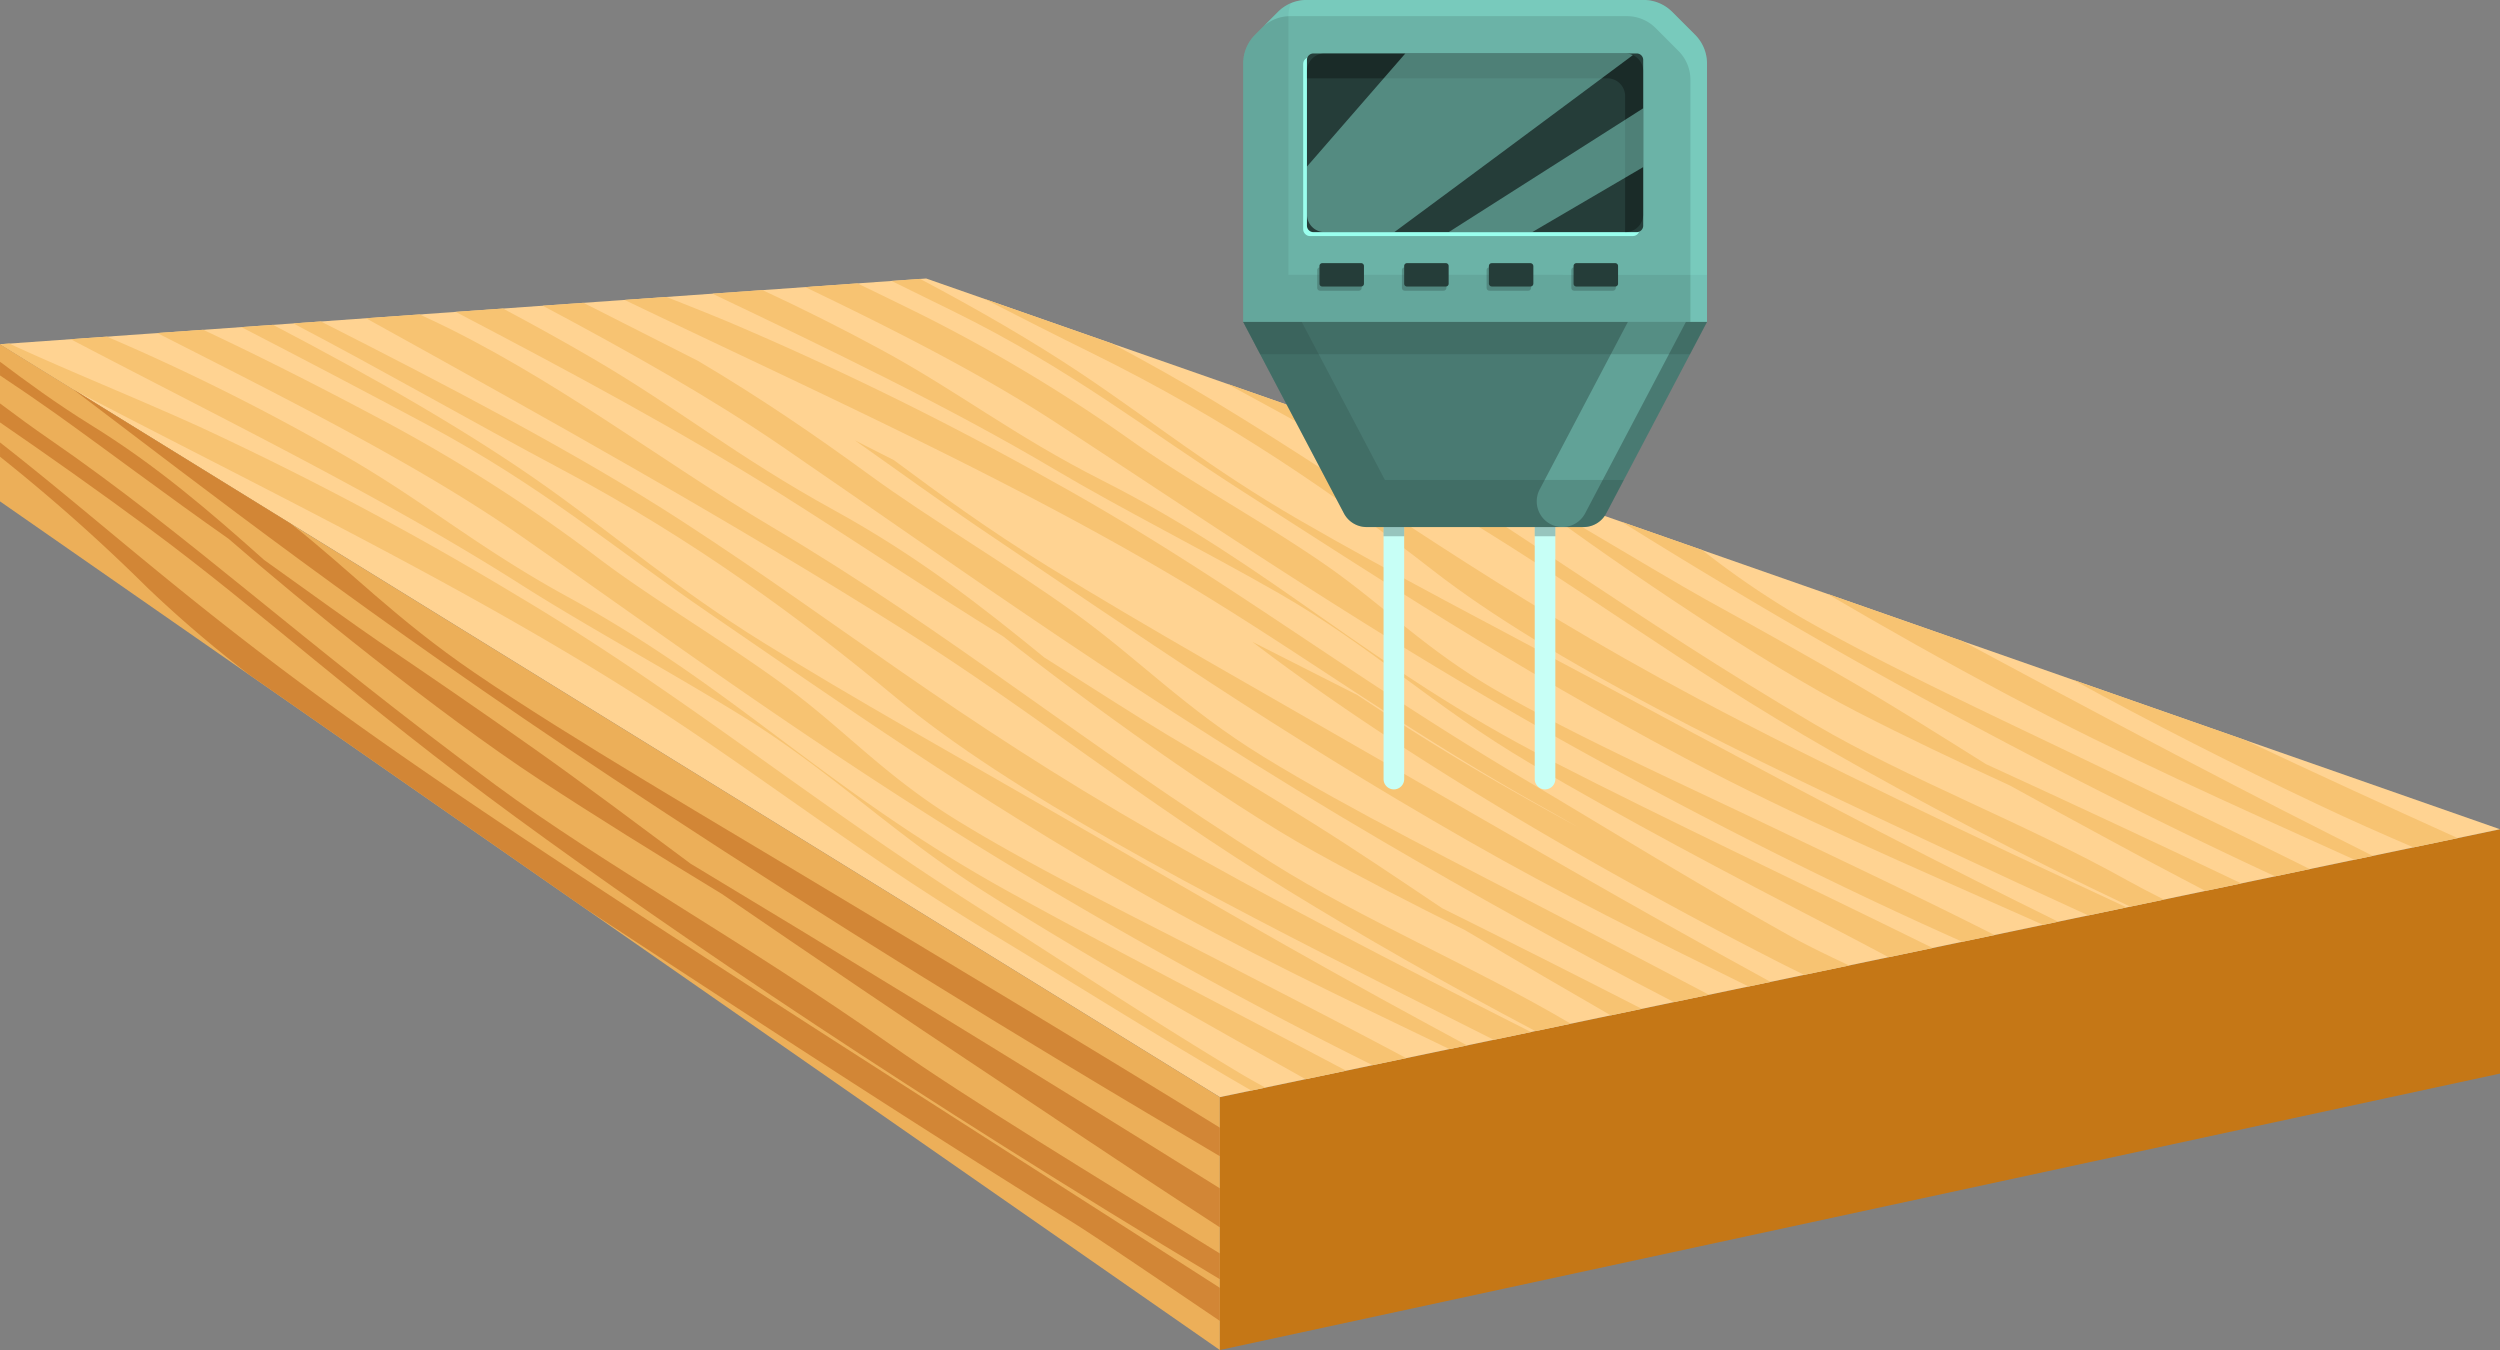 <svg xmlns="http://www.w3.org/2000/svg" width="425.438" height="229.739" viewBox="0 0 425.438 229.739">
  <rect x="0" y="0" width="425.438" height="229.739" fill="#808080" stroke="none"/>
  <g id="Group_157336" data-name="Group 157336" transform="translate(-1454.455 -6044.429)">
    <g id="Group_157326" data-name="Group 157326" transform="translate(999.941 5880.167)">
      <path id="Path_209557" data-name="Path 209557" d="M907.667,317.894,689.815,363.48v43.033l217.852-47.045Z" transform="translate(-27.715 -12.513)" fill="#c57716"/>
      <g id="Group_151434" data-name="Group 151434" transform="translate(454.514 211.656)">
        <path id="Path_209558" data-name="Path 209558" d="M879.952,305.381,612.128,211.656,454.514,222.839,662.1,350.966Z" transform="translate(-454.514 -211.656)" fill="#ffd392"/>
        <g id="Group_151433" data-name="Group 151433" transform="translate(0 0.073)">
          <path id="Path_209559" data-name="Path 209559" d="M623.546,324.785c13.313,8.025,27.875,17.269,43.914,26.539l2.4-.5c-1.668-.9-3.244-1.79-4.687-2.659-15.923-9.582-29.78-18.827-43.955-27.839-29.417-18.7-50.546-36.5-78.609-53.176a560.1,560.1,0,0,0-54.261-28.838c-10.975-4.97-22.041-9.377-32.255-14.1l-1.577.112,12.659,7.814c31.13,16.258,66.219,33.2,95.853,52.071C583.322,297.126,600.4,310.832,623.546,324.785Z" transform="translate(-454.514 -213.207)" fill="#f7c372"/>
          <path id="Path_209560" data-name="Path 209560" d="M582.073,287.23c15.7,9.661,25.632,20.03,42,30.375,15.446,9.76,32.642,19.581,51.135,29.891.963.537,2,1.125,3.083,1.74l6.911-1.446c-19.868-10.505-39.7-20.675-57.375-30.441-31.484-17.395-45.956-34.263-75.1-50.2-15.029-8.221-23.874-15.821-37.015-23.488a380.214,380.214,0,0,0-41.389-20.789l-6.163.437c25.306,13.277,53.138,26.826,76.457,41.662C556.087,272.262,569.594,279.553,582.073,287.23Z" transform="translate(-456.122 -213.05)" fill="#f7c372"/>
          <path id="Path_209561" data-name="Path 209561" d="M638.846,318.021c16.043,9.407,33.462,19.07,52.818,28.672l5.716-1.2c-10-5.348-20.213-10.576-30.132-15.712-15.81-8.186-33.366-16.753-46.547-24.908-12.184-7.539-18.937-15.316-28.961-22.683-10.111-7.43-22.007-14.419-31.369-21.432a273.471,273.471,0,0,0-35.629-22.992c-10.414-5.575-20.989-11.009-32.09-16.22l-7.8.554c21.642,11.024,44.372,22.312,62.143,34.714C573.989,275.66,602.345,296.617,638.846,318.021Z" transform="translate(-458.087 -212.895)" fill="#f7c372"/>
          <path id="Path_209562" data-name="Path 209562" d="M580.8,269.749c21.891,14.981,44.4,30.908,73.444,47.489,16.82,9.6,33.5,17.507,52.408,26.606l3-.627c-2.137-1.154-4.266-2.307-6.349-3.434-22.506-12.181-42.626-23.956-62.328-35.319-18.042-10.407-35.861-20.345-51.078-29.8-14.969-9.3-24.257-17.476-36.462-26.188-13.448-9.6-29.836-18.908-46.973-27.878l-5.39.383c10.487,5.414,21,10.934,31.362,16.472C552.2,248.009,564.177,258.37,580.8,269.749Z" transform="translate(-459.998 -212.782)" fill="#f7c372"/>
          <path id="Path_209563" data-name="Path 209563" d="M613.535,283.858C633.1,300.1,664.92,316.748,700.11,334.51c4.919,2.483,10.036,5.063,15.266,7.679l6.339-1.326c-23.238-11.744-45.436-23.212-63.676-33.683-35.137-20.17-53.6-35.595-80.792-53.252-17.717-11.5-40.133-23.158-61.469-33.986l-4.692.334c14.98,7.837,30.439,16.739,45.582,24.791C579.422,257.165,597.567,270.6,613.535,283.858Z" transform="translate(-461.177 -212.705)" fill="#f7c372"/>
          <path id="Path_209564" data-name="Path 209564" d="M682.051,316.629c12.365,7.6,26.662,15.8,42.068,23.917l6.02-1.26c-17.2-10.1-35.549-17.731-50.808-27.342C646.664,291.369,625.113,273.07,594,254.639c-18.333-10.86-37.327-25.635-58.473-35.453-.435-.2-.87-.4-1.3-.6l-9.117.648C555.423,236,587.648,254,616.415,272.147,638.954,286.363,656.531,300.949,682.051,316.629Z" transform="translate(-462.829 -212.546)" fill="#f7c372"/>
          <path id="Path_209565" data-name="Path 209565" d="M635.582,273.246c13.677,10.793,37.142,27.847,53.066,36.681,8.082,4.483,16.669,8.9,25.523,13.3,8.716,5.172,18.677,10.986,24.8,14.5l5.286-1.106c-12.053-6.168-23.83-12.087-33.986-17.128-7.389-4.955-14.56-9.816-21.773-14.334-8.871-5.557-16.991-10.415-25.005-15.169-3.635-2.156-12.943-8.1-20.922-13.166-10.67-8.716-21.51-17.219-35.772-25.061-16.631-9.144-26.54-17.356-41.1-25.842-4.85-2.827-9.96-5.662-15.249-8.474l-8.04.571c19.156,10.029,38.393,20.336,55.515,31.126C609.944,256.72,622.563,265.2,635.582,273.246Z" transform="translate(-464.867 -212.412)" fill="#f7c372"/>
          <path id="Path_209566" data-name="Path 209566" d="M702.115,307.958c15.291,8.952,31.7,18.146,49.583,27.393l5.97-1.249c-8.129-4.3-16.294-8.545-24.291-12.73-17.473-9.145-36.855-18.765-51.481-27.752-13.521-8.308-21.172-16.6-32.348-24.632-11.271-8.1-24.456-15.831-34.9-23.466-8.9-6.505-18.317-12.958-29.015-19.291l-19.5-9.883-6.936.492c14.594,7.751,28.694,15.706,40.8,24C630.045,261.441,661.661,284.277,702.115,307.958Z" transform="translate(-466.844 -212.282)" fill="#f7c372"/>
          <path id="Path_209567" data-name="Path 209567" d="M652.253,264.324c-10.391-6.411-18.356-12.264-26.192-18.076l-6.642-3.367c7.378,5.183,14.578,10.454,22.775,15.973,24.355,16.4,49.422,33.8,81.589,52.183,15.549,8.886,30.925,16.543,47.716,24.779l3.736-.783c-23.83-13.036-45.335-25.59-66.38-37.726C688.869,285.781,669.142,274.744,652.253,264.324Z" transform="translate(-473.937 -215.407)" fill="#f7c372"/>
          <path id="Path_209568" data-name="Path 209568" d="M730.486,301.617c2.233,1.252,4.511,2.543,6.814,3.854-4.528-2.46-8.939-4.911-13.188-7.351-9.06-5.2-17.045-10.232-24.359-15.133L681.818,273.9c21.846,16.665,53.259,35.943,89.037,54.243,1.592.814,3.232,1.625,4.875,2.436l7.666-1.6c-3.906-1.815-7.518-3.591-10.573-5.3-16.217-9.076-30.358-17.882-44.809-26.443-29.992-17.769-51.669-34.892-80.244-50.675a560,560,0,0,0-55.141-27.115c-3.508-1.457-7.024-2.857-10.519-4.23l-7.12.506c30.681,14.722,64.689,30.013,93.728,47.243C689.411,275.239,706.91,288.4,730.486,301.617Z" transform="translate(-468.704 -212.148)" fill="#f7c372"/>
          <path id="Path_209569" data-name="Path 209569" d="M688.244,265.439c16,9.163,26.249,19.214,42.937,29.037,15.745,9.269,33.242,18.545,52.05,28.267,2.558,1.323,5.556,2.923,8.86,4.673l7.5-1.57c-22.3-10.99-44.8-21.571-64.667-31.743-32.017-16.4-47.012-32.8-76.641-47.815-15.28-7.744-24.361-15.061-37.737-22.311-6.283-3.405-13.025-6.8-20.082-10.082l-8.534.606c19.935,9.5,40.319,19.28,58.177,29.866C661.8,251.3,675.53,258.158,688.244,265.439Z" transform="translate(-470.7 -211.993)" fill="#f7c372"/>
          <path id="Path_209570" data-name="Path 209570" d="M746.108,294.492c17.413,9.488,36.369,19.218,57.6,28.783,1,.452,2.025.91,3.033,1.364l5.487-1.149c-12.288-6.222-25.046-12.239-37.365-18.133-16.059-7.685-33.876-15.7-47.306-23.431-12.416-7.151-19.41-14.713-29.662-21.76-10.34-7.108-22.45-13.718-32.028-20.434a273.531,273.531,0,0,0-36.335-21.859q-5.381-2.666-10.827-5.277l-8.876.63c15.2,7.287,30.042,14.834,42.543,22.984C679.949,254.194,708.951,274.248,746.108,294.492Z" transform="translate(-472.808 -211.84)" fill="#f7c372"/>
          <path id="Path_209571" data-name="Path 209571" d="M686.631,248.143c22.351,14.285,45.351,29.5,74.9,45.154,19.076,10.109,37.888,18.1,59.891,27.9.341.153.682.309,1.023.461l2.565-.536c-4.671-2.3-9.279-4.605-13.738-6.84-22.878-11.466-43.359-22.6-63.408-33.341-18.361-9.833-36.484-19.206-51.991-28.179-15.253-8.827-24.795-16.7-37.268-25.028-8.195-5.469-17.444-10.8-27.256-16l-4.866.345q5.408,2.645,10.785,5.3C657.356,227.314,669.652,237.292,686.631,248.143Z" transform="translate(-474.769 -211.739)" fill="#f7c372"/>
          <path id="Path_209572" data-name="Path 209572" d="M720.723,261.782c20.065,15.621,52.4,31.257,88.127,47.9,7.449,3.47,15.319,7.134,23.4,10.821l6.527-1.366c-26.522-12.319-52.155-24.425-72.84-35.448-35.753-19.054-54.69-33.891-82.428-50.683-5.418-3.28-11.272-6.558-17.379-9.817l-21.728-7.6c6.106,3.124,12.209,6.235,18.258,9.211C685.788,236.176,704.345,249.031,720.723,261.782Z" transform="translate(-476.88 -212.192)" fill="#f7c372"/>
          <path id="Path_209573" data-name="Path 209573" d="M794.1,294.52c14.719,8.417,32.094,17.574,50.794,26.421l5.751-1.2c-2.183-1.09-4.241-2.158-6.106-3.2-17.983-10.02-37.261-17.2-53.306-26.618-31.336-18.385-52.775-35.066-81.593-51.506L691.2,231.963c12.281,6.646,24.362,13.383,35.9,20.163C750.074,265.626,768.1,279.651,794.1,294.52Z" transform="translate(-482.392 -214.121)" fill="#f7c372"/>
          <path id="Path_209574" data-name="Path 209574" d="M804.244,289.838c8.219,4.227,16.94,8.37,25.93,12.493,11.2,6.175,24.434,13.328,29.255,15.829,1.26.654,2.621,1.37,4.057,2.13l6.108-1.277c-15.28-7.293-30.629-14.429-43.435-20.291-7.541-4.721-14.862-9.353-22.213-13.643-9.042-5.274-17.311-9.874-25.47-14.374-3.7-2.041-13.192-7.689-21.327-12.5-2.593-1.985-5.2-3.957-7.852-5.91l-8.935-3.127q4.806,2.86,9.688,5.678C764.059,265.2,788.05,281.51,804.244,289.838Z" transform="translate(-488.182 -216.147)" fill="#f7c372"/>
          <path id="Path_209575" data-name="Path 209575" d="M878.513,318.923l5.907-1.236c-11.265-5.617-22.745-11.114-33.9-16.513-17.753-8.59-37.428-17.595-52.329-26.117a146.18,146.18,0,0,1-17.139-11.651l-13.7-4.793c15.783,9.827,32.71,19.921,51.494,30.138C837.017,298.633,856.707,308.8,878.513,318.923Z" transform="translate(-491.362 -217.26)" fill="#f7c372"/>
          <path id="Path_209576" data-name="Path 209576" d="M896.7,317.728l3.117-.652c-2.308-1.163-4.612-2.325-6.865-3.462-22.54-11.369-43-22.384-62.9-33.058l-23.051-8.067c9.711,5.705,19.978,11.5,31.079,17.393C856.986,299.907,875.6,308.2,896.7,317.728Z" transform="translate(-496.032 -218.894)" fill="#f7c372"/>
          <path id="Path_209577" data-name="Path 209577" d="M912.323,317.584l7.531-1.576C907.4,310.365,895.229,304.8,883.6,299.293l-29.163-10.205c13.084,7.181,27.245,14.412,42.156,21.455C901.6,312.91,906.894,315.248,912.323,317.584Z" transform="translate(-501.619 -220.85)" fill="#f7c372"/>
        </g>
      </g>
      <path id="Path_209578" data-name="Path 209578" d="M454.514,224.333v26.744L662.1,395.493V352.46Z" transform="translate(0 -1.493)" fill="#ecaf59"/>
      <g id="Group_151435" data-name="Group 151435" transform="translate(454.514 225.821)">
        <path id="Path_209579" data-name="Path 209579" d="M637.106,376.035c4.2,2.615,16.635,11.091,24.994,16.735v-5.628c-61.559-39.487-111.993-71.359-143.1-93.277-30.929-21.789-45.91-36.05-64.482-50.584v2.429a309.4,309.4,0,0,1,25.032,22.24,207.19,207.19,0,0,0,17.411,14.886l57.107,39.729c4.076,2.682,8.244,5.416,12.55,8.231C586.232,343.621,610.331,359.373,637.106,376.035Z" transform="translate(-454.514 -229.546)" fill="#d28636"/>
        <path id="Path_209580" data-name="Path 209580" d="M542.258,306.144c27.312,20,68.253,47.692,119.842,78.648v-4.38c-21.673-13.439-42.579-26.077-56.034-35.538-25.217-17.732-48.973-30.716-67.2-44.17-33.052-24.4-52.227-42.545-76.058-58.943-2.788-1.918-5.551-3.948-8.3-6.011v3.23c8.232,5.658,16.736,11.662,25.34,18.018C498.811,271,515.494,286.55,542.258,306.144Z" transform="translate(-454.514 -228.659)" fill="#d28636"/>
        <path id="Path_209581" data-name="Path 209581" d="M493.42,257.848c12.313,10.721,35.566,29.6,52.859,40.952,9.387,6.161,19.8,12.632,31.075,19.478,15.059,10.325,34.251,23.31,41.641,28.185,10.227,6.747,25.29,17.014,43.106,28.555V368.38c-34.517-21.57-67.391-41.6-90.066-55.25-9.4-7-18.133-13.556-26.5-19.477-9.83-6.953-18.385-12.789-26.464-18.264-3.551-2.407-12.378-8.764-19.607-13.945-9.345-8.337-18.3-16.041-29.211-22.8-6.308-3.908-11.167-7.507-15.734-10.929v2.33q4.707,3.119,9.384,6.435C472.745,242.787,482.618,250.264,493.42,257.848Z" transform="translate(-454.514 -227.712)" fill="#d28636"/>
        <path id="Path_209582" data-name="Path 209582" d="M651.962,356.541c3.839,2.28,7.793,4.625,11.8,7v-4.861c-22.7-14.031-44.072-26.8-63.019-38.206-23.792-14.327-47.376-28-63.741-39.162-13.575-9.254-21.317-17.561-31.307-25.391L468.638,233.05c22.45,16.98,50.149,38.6,91.628,66.06C584.431,315.11,614.045,334.019,651.962,356.541Z" transform="translate(-456.178 -228.341)" fill="#d28636"/>
      </g>
    </g>
    <g id="Group_157327" data-name="Group 157327" transform="translate(1487.694 5985.246)">
      <path id="Path_209667" data-name="Path 209667" d="M188.8,145.191h0a1.755,1.755,0,0,1-1.755-1.755V88.751A1.752,1.752,0,0,1,188.8,87h0a1.752,1.752,0,0,1,1.755,1.752v54.686A1.755,1.755,0,0,1,188.8,145.191Z" transform="translate(15.164 48.328)" fill="#c7fff6"/>
      <path id="Path_209668" data-name="Path 209668" d="M198.193,145.191h0a1.754,1.754,0,0,1-1.752-1.755V88.751A1.752,1.752,0,0,1,198.193,87h0a1.752,1.752,0,0,1,1.755,1.752v54.686A1.755,1.755,0,0,1,198.193,145.191Z" transform="translate(31.493 48.328)" fill="#c7fff6"/>
      <g id="Group_151457" data-name="Group 151457" transform="translate(178.315 59.183)">
        <path id="Path_209669" data-name="Path 209669" d="M255.226,65.1l-3.9-3.9a6.93,6.93,0,0,0-4.892-2.026H189.125a6.923,6.923,0,0,0-4.889,2.026l-3.9,3.9A6.918,6.918,0,0,0,178.315,70V113.97h78.936V70A6.93,6.93,0,0,0,255.226,65.1Z" transform="translate(-178.315 -59.183)" fill="#6bb3a7"/>
        <path id="Path_209670" data-name="Path 209670" d="M226.841,105.594H186.013V61.617a6.9,6.9,0,0,1,.4-2.228,6.876,6.876,0,0,0-2.176,1.462l-3.9,3.9a6.918,6.918,0,0,0-2.026,4.892v43.974h78.936v-8.018Z" transform="translate(-178.315 -58.825)" fill="#253d39" opacity="0.1"/>
        <path id="Path_209671" data-name="Path 209671" d="M252.989,65.1l-3.9-3.9a6.93,6.93,0,0,0-4.892-2.026H186.889A6.923,6.923,0,0,0,182,61.209l-2.4,2.4a6.9,6.9,0,0,1,4.465-1.678H241.38a6.921,6.921,0,0,1,4.892,2.028l3.893,3.9a6.907,6.907,0,0,1,2.026,4.889V113.97h2.825V70A6.93,6.93,0,0,0,252.989,65.1Z" transform="translate(-176.079 -59.183)" fill="#98ffee" opacity="0.3"/>
        <path id="Path_209672" data-name="Path 209672" d="M219.144,79.2H178.315l17.147,32.567a4.372,4.372,0,0,0,3.865,2.335h36.909a4.373,4.373,0,0,0,3.868-2.335L257.251,79.2Z" transform="translate(-178.315 -24.41)" fill="#497a72"/>
        <path id="Path_209673" data-name="Path 209673" d="M212.073,79.2l-15,28.494a4.372,4.372,0,0,0,3.868,6.408h0a4.38,4.38,0,0,0,3.868-2.335L221.953,79.2Z" transform="translate(-146.61 -24.41)" fill="#9fe" opacity="0.3"/>
        <path id="Path_209674" data-name="Path 209674" d="M224.889,106.078H202.437L188.285,79.2h-9.97l17.147,32.567a4.372,4.372,0,0,0,3.865,2.335h36.909a4.373,4.373,0,0,0,3.868-2.335l2.992-5.686Z" transform="translate(-178.315 -24.41)" fill="#253d39" opacity="0.2"/>
        <path id="Path_209675" data-name="Path 209675" d="M254.359,84.689l2.892-5.492H178.315l2.892,5.492Z" transform="translate(-178.315 -24.41)" fill="#253d39" opacity="0.2"/>
        <rect id="Rectangle_45011" data-name="Rectangle 45011" width="57.224" height="30.408" rx="1.101" transform="translate(10.214 9.762)" fill="#9bffee"/>
        <path id="Rectangle_45012" data-name="Rectangle 45012" d="M1.1,0H56.123a1.1,1.1,0,0,1,1.1,1.1V29.307a1.1,1.1,0,0,1-1.1,1.1H1.1a1.1,1.1,0,0,1-1.1-1.1V1.1A1.1,1.1,0,0,1,1.1,0Z" transform="translate(10.856 9.097)" fill="#253d39"/>
        <path id="Path_209676" data-name="Path 209676" d="M236.487,62.506H185.295a3.015,3.015,0,0,0-3.014,3.017v1.218h51.13a3.014,3.014,0,0,1,3.014,3.014V92.913h.063A3.015,3.015,0,0,0,239.5,89.9V65.523A3.015,3.015,0,0,0,236.487,62.506Z" transform="translate(-171.424 -53.41)" opacity="0.3"/>
        <g id="Group_151452" data-name="Group 151452" transform="translate(10.857 9.096)" opacity="0.4">
          <path id="Path_209677" data-name="Path 209677" d="M224.2,75.927V65.914c-10.972,6.986-23.085,14.7-33.109,21.078H205.3Z" transform="translate(-166.976 -56.585)" fill="#9bffee"/>
          <path id="Path_209678" data-name="Path 209678" d="M236.487,62.506H199.026c-5.453,6.271-11.344,13.044-16.745,19.25V89.9a3.014,3.014,0,0,0,3.014,3.014h11.85c12.726-9.4,27.465-20.35,40.6-30.125A2.965,2.965,0,0,0,236.487,62.506Z" transform="translate(-182.281 -62.506)" fill="#9bffee"/>
        </g>
        <g id="Group_151453" data-name="Group 151453" transform="translate(12.602 44.78)">
          <path id="Rectangle_45013" data-name="Rectangle 45013" d="M.481,0H7.09a.48.48,0,0,1,.48.48V3.5a.48.48,0,0,1-.48.48H.48A.48.48,0,0,1,0,3.5V.481A.481.481,0,0,1,.481,0Z" transform="translate(0 0.711)" fill="#253d39" opacity="0.3"/>
          <path id="Rectangle_45014" data-name="Rectangle 45014" d="M.481,0H7.09a.48.48,0,0,1,.48.48V3.5a.48.48,0,0,1-.48.48H.48A.48.48,0,0,1,0,3.5V.481A.481.481,0,0,1,.481,0Z" transform="translate(0.385)" fill="#253d39"/>
        </g>
        <g id="Group_151454" data-name="Group 151454" transform="translate(27.016 44.78)">
          <path id="Rectangle_45015" data-name="Rectangle 45015" d="M.481,0H7.09a.48.48,0,0,1,.48.48V3.5a.48.48,0,0,1-.48.48H.48A.48.48,0,0,1,0,3.5V.481A.481.481,0,0,1,.481,0Z" transform="translate(0 0.711)" fill="#253d39" opacity="0.3"/>
          <path id="Rectangle_45016" data-name="Rectangle 45016" d="M.481,0H7.089a.48.48,0,0,1,.48.48V3.5a.48.48,0,0,1-.48.48H.48A.48.48,0,0,1,0,3.5V.481A.481.481,0,0,1,.481,0Z" transform="translate(0.385)" fill="#253d39"/>
        </g>
        <g id="Group_151455" data-name="Group 151455" transform="translate(41.43 44.78)">
          <path id="Rectangle_45017" data-name="Rectangle 45017" d="M.481,0H7.09a.48.48,0,0,1,.48.48V3.5a.48.48,0,0,1-.48.48H.481A.481.481,0,0,1,0,3.5V.481A.481.481,0,0,1,.481,0Z" transform="translate(0 0.711)" fill="#253d39" opacity="0.3"/>
          <rect id="Rectangle_45018" data-name="Rectangle 45018" width="7.57" height="3.977" rx="0.48" transform="translate(0.385)" fill="#253d39"/>
        </g>
        <g id="Group_151456" data-name="Group 151456" transform="translate(55.844 44.78)">
          <path id="Rectangle_45019" data-name="Rectangle 45019" d="M.481,0H7.09a.48.48,0,0,1,.48.48V3.5a.48.48,0,0,1-.48.48H.48A.48.48,0,0,1,0,3.5V.481A.481.481,0,0,1,.481,0Z" transform="translate(0 0.711)" fill="#253d39" opacity="0.3"/>
          <path id="Rectangle_45020" data-name="Rectangle 45020" d="M.481,0H7.09a.48.48,0,0,1,.48.48V3.5a.48.48,0,0,1-.48.48H.48A.48.48,0,0,1,0,3.5V.481A.481.481,0,0,1,.481,0Z" transform="translate(0.385)" fill="#253d39"/>
        </g>
      </g>
      <rect id="Rectangle_45021" data-name="Rectangle 45021" width="3.508" height="1.571" transform="translate(202.208 148.871)" fill="#253d39" opacity="0.3"/>
      <rect id="Rectangle_45022" data-name="Rectangle 45022" width="3.508" height="1.571" transform="translate(227.933 148.871)" fill="#253d39" opacity="0.3"/>
    </g>
  </g>
</svg>
